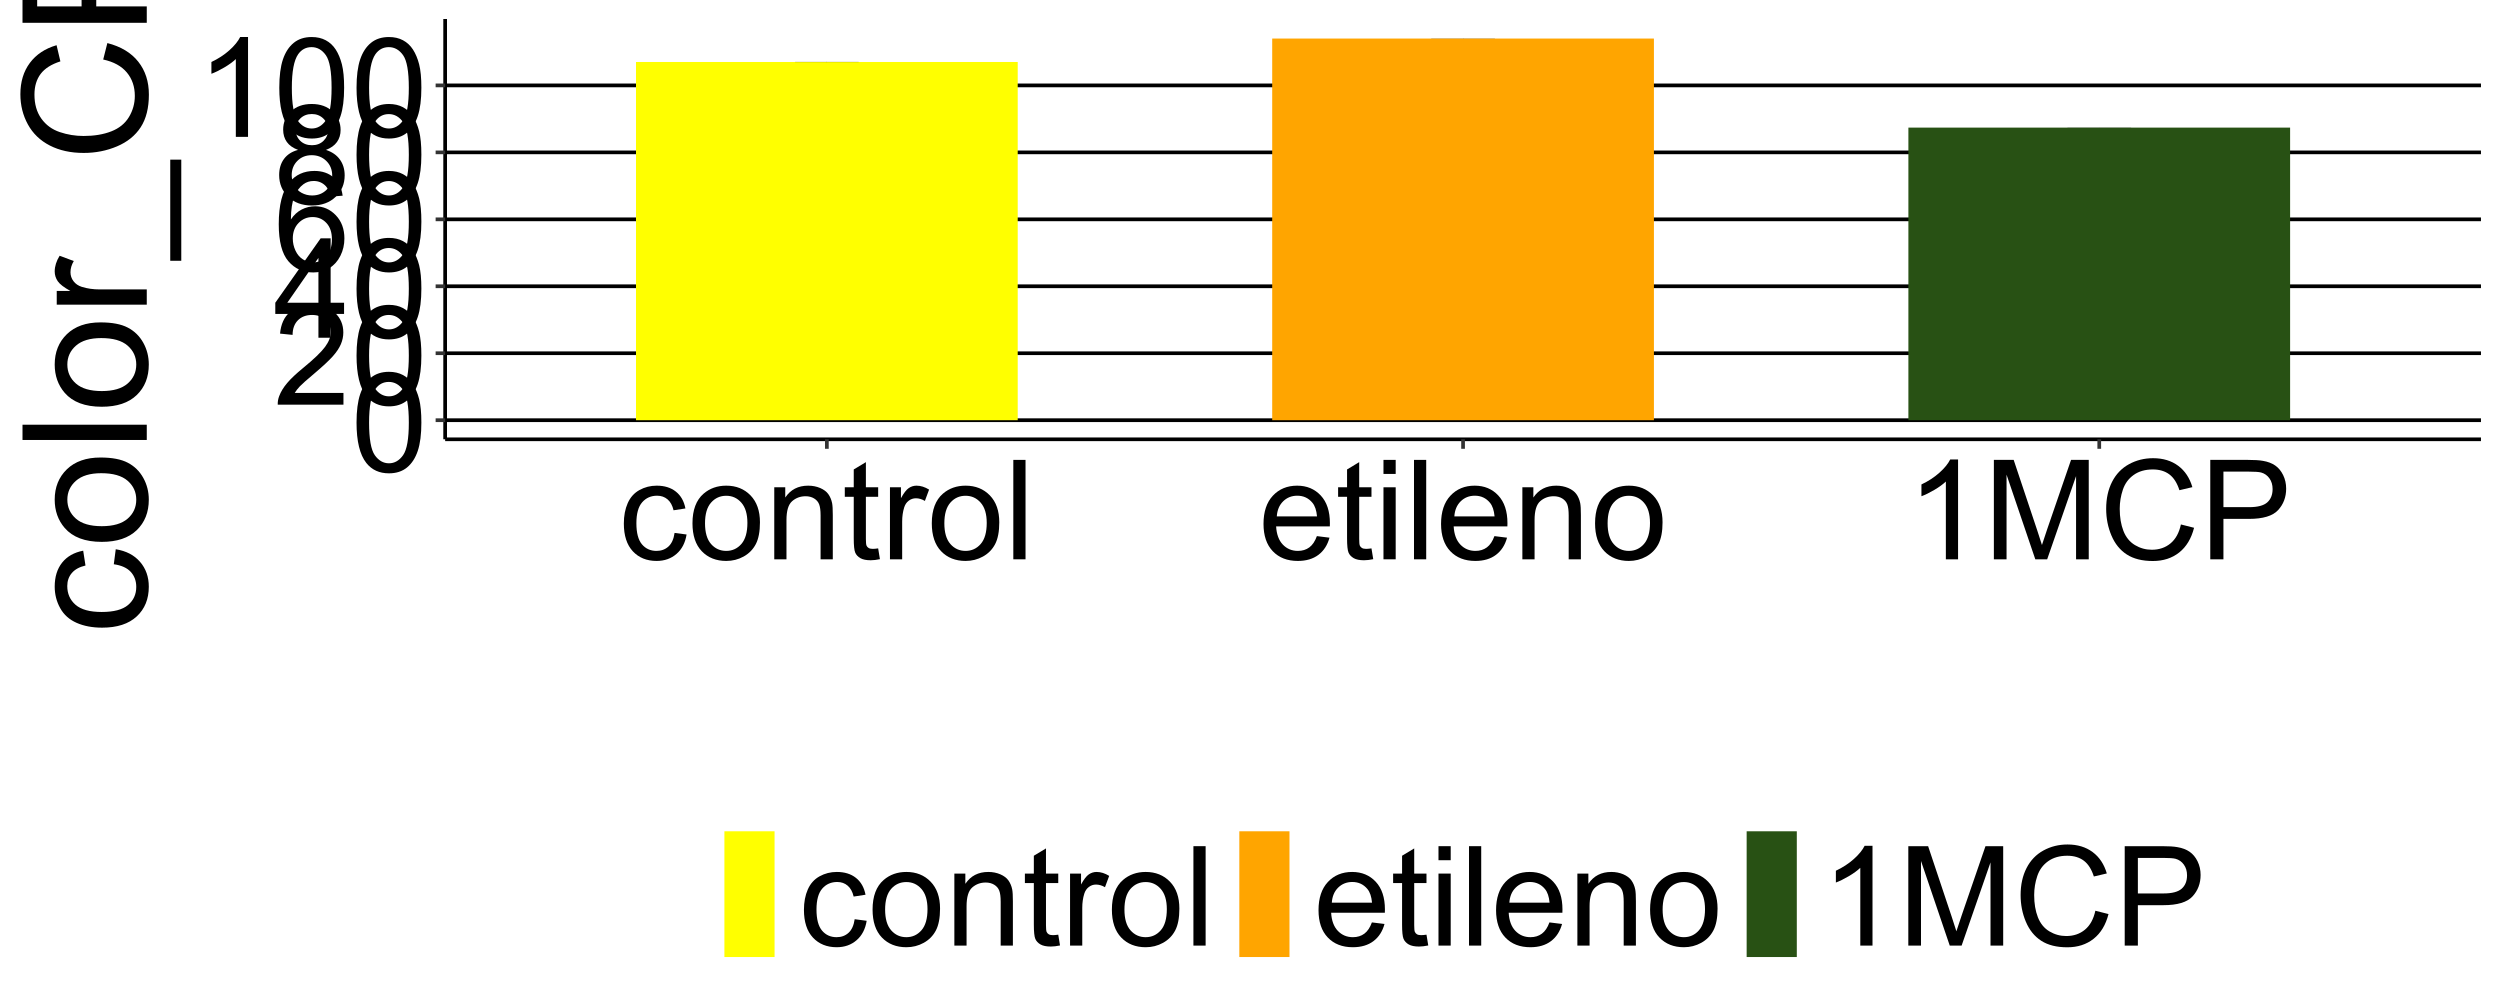 <?xml version="1.0" encoding="UTF-8"?>
<svg xmlns="http://www.w3.org/2000/svg" xmlns:xlink="http://www.w3.org/1999/xlink" width="720" height="288" viewBox="0 0 720 288">
<defs>
<g>
<g id="glyph-0-0">
<path d="M 1.66 -14.121 C 1.66 -17.508 2.008 -20.23 2.703 -22.297 C 3.402 -24.359 4.438 -25.949 5.812 -27.07 C 7.184 -28.191 8.914 -28.75 10.996 -28.75 C 12.531 -28.75 13.879 -28.441 15.039 -27.82 C 16.199 -27.203 17.156 -26.312 17.91 -25.148 C 18.664 -23.98 19.258 -22.562 19.688 -20.891 C 20.117 -19.215 20.332 -16.961 20.332 -14.121 C 20.332 -10.762 19.988 -8.051 19.297 -5.984 C 18.605 -3.922 17.574 -2.328 16.203 -1.203 C 14.828 -0.074 13.094 0.488 10.996 0.488 C 8.234 0.488 6.066 -0.5 4.492 -2.48 C 2.605 -4.863 1.66 -8.742 1.66 -14.121 M 5.273 -14.121 C 5.273 -9.422 5.824 -6.293 6.922 -4.734 C 8.023 -3.18 9.383 -2.402 10.996 -2.402 C 12.609 -2.402 13.969 -3.184 15.07 -4.746 C 16.168 -6.309 16.719 -9.434 16.719 -14.121 C 16.719 -18.836 16.168 -21.965 15.07 -23.516 C 13.969 -25.066 12.598 -25.84 10.957 -25.84 C 9.344 -25.84 8.055 -25.156 7.09 -23.789 C 5.879 -22.043 5.273 -18.82 5.273 -14.121 Z M 5.273 -14.121 "/>
</g>
<g id="glyph-0-1">
<path d="M 20.137 -3.379 L 20.137 0 L 1.211 0 C 1.184 -0.848 1.32 -1.66 1.621 -2.441 C 2.102 -3.73 2.875 -5 3.938 -6.25 C 4.996 -7.5 6.531 -8.945 8.535 -10.586 C 11.648 -13.137 13.75 -15.16 14.844 -16.648 C 15.938 -18.141 16.484 -19.551 16.484 -20.879 C 16.484 -22.273 15.984 -23.445 14.992 -24.406 C 13.992 -25.359 12.695 -25.84 11.094 -25.84 C 9.402 -25.84 8.047 -25.332 7.031 -24.316 C 6.016 -23.301 5.5 -21.895 5.488 -20.098 L 1.875 -20.469 C 2.121 -23.164 3.055 -25.219 4.668 -26.633 C 6.281 -28.043 8.449 -28.75 11.172 -28.75 C 13.918 -28.75 16.094 -27.988 17.695 -26.465 C 19.297 -24.941 20.098 -23.055 20.098 -20.801 C 20.098 -19.656 19.863 -18.527 19.395 -17.422 C 18.926 -16.316 18.148 -15.148 17.062 -13.926 C 15.973 -12.703 14.168 -11.023 11.641 -8.887 C 9.531 -7.117 8.176 -5.914 7.578 -5.281 C 6.98 -4.652 6.484 -4.016 6.094 -3.379 Z M 20.137 -3.379 "/>
</g>
<g id="glyph-0-2">
<path d="M 12.93 0 L 12.93 -6.855 L 0.508 -6.855 L 0.508 -10.078 L 13.574 -28.633 L 16.445 -28.633 L 16.445 -10.078 L 20.312 -10.078 L 20.312 -6.855 L 16.445 -6.855 L 16.445 0 L 12.93 0 M 12.93 -10.078 L 12.93 -22.988 L 3.965 -10.078 Z M 12.93 -10.078 "/>
</g>
<g id="glyph-0-3">
<path d="M 19.902 -21.621 L 16.406 -21.348 C 16.094 -22.727 15.652 -23.73 15.078 -24.355 C 14.129 -25.359 12.957 -25.859 11.562 -25.859 C 10.441 -25.859 9.461 -25.547 8.613 -24.922 C 7.508 -24.113 6.633 -22.938 5.996 -21.387 C 5.359 -19.836 5.027 -17.629 5 -14.766 C 5.848 -16.055 6.883 -17.012 8.105 -17.637 C 9.328 -18.262 10.613 -18.574 11.953 -18.574 C 14.297 -18.574 16.293 -17.711 17.938 -15.984 C 19.586 -14.262 20.41 -12.031 20.41 -9.297 C 20.41 -7.5 20.023 -5.828 19.25 -4.289 C 18.473 -2.742 17.41 -1.562 16.055 -0.742 C 14.699 0.078 13.164 0.488 11.445 0.488 C 8.516 0.488 6.125 -0.59 4.277 -2.742 C 2.43 -4.898 1.504 -8.449 1.504 -13.398 C 1.504 -18.934 2.527 -22.957 4.57 -25.469 C 6.355 -27.656 8.758 -28.75 11.777 -28.75 C 14.031 -28.75 15.875 -28.117 17.312 -26.855 C 18.754 -25.594 19.617 -23.848 19.902 -21.621 M 5.547 -9.277 C 5.547 -8.066 5.805 -6.906 6.32 -5.801 C 6.832 -4.695 7.551 -3.852 8.477 -3.273 C 9.402 -2.691 10.371 -2.402 11.387 -2.402 C 12.871 -2.402 14.148 -3 15.215 -4.199 C 16.281 -5.398 16.816 -7.023 16.816 -9.082 C 16.816 -11.062 16.289 -12.621 15.234 -13.758 C 14.18 -14.898 12.852 -15.469 11.25 -15.469 C 9.66 -15.469 8.312 -14.898 7.207 -13.758 C 6.102 -12.621 5.547 -11.125 5.547 -9.277 Z M 5.547 -9.277 "/>
</g>
<g id="glyph-0-4">
<path d="M 7.07 -15.527 C 5.613 -16.062 4.531 -16.824 3.828 -17.812 C 3.125 -18.801 2.773 -19.988 2.773 -21.367 C 2.773 -23.449 3.523 -25.203 5.02 -26.621 C 6.516 -28.039 8.508 -28.75 10.996 -28.75 C 13.496 -28.75 15.508 -28.023 17.031 -26.57 C 18.555 -25.121 19.316 -23.352 19.316 -21.27 C 19.316 -19.941 18.969 -18.785 18.273 -17.805 C 17.574 -16.82 16.516 -16.062 15.098 -15.527 C 16.855 -14.953 18.195 -14.031 19.109 -12.754 C 20.031 -11.477 20.488 -9.953 20.488 -8.184 C 20.488 -5.734 19.621 -3.68 17.891 -2.012 C 16.16 -0.344 13.879 0.488 11.055 0.488 C 8.23 0.488 5.949 -0.348 4.219 -2.023 C 2.488 -3.695 1.621 -5.781 1.621 -8.281 C 1.621 -10.145 2.094 -11.703 3.039 -12.961 C 3.98 -14.215 5.324 -15.07 7.07 -15.527 M 6.367 -21.484 C 6.367 -20.129 6.805 -19.023 7.676 -18.164 C 8.547 -17.305 9.68 -16.875 11.074 -16.875 C 12.43 -16.875 13.539 -17.301 14.406 -18.156 C 15.27 -19.008 15.703 -20.051 15.703 -21.289 C 15.703 -22.578 15.258 -23.664 14.367 -24.539 C 13.473 -25.422 12.363 -25.859 11.035 -25.859 C 9.695 -25.859 8.582 -25.43 7.695 -24.57 C 6.809 -23.711 6.367 -22.684 6.367 -21.484 M 5.234 -8.262 C 5.234 -7.258 5.473 -6.289 5.945 -5.352 C 6.422 -4.414 7.129 -3.688 8.066 -3.172 C 9.004 -2.66 10.012 -2.402 11.094 -2.402 C 12.773 -2.402 14.16 -2.941 15.254 -4.023 C 16.348 -5.105 16.895 -6.477 16.895 -8.145 C 16.895 -9.836 16.332 -11.238 15.203 -12.344 C 14.078 -13.449 12.668 -14.004 10.977 -14.004 C 9.324 -14.004 7.953 -13.457 6.867 -12.363 C 5.777 -11.27 5.234 -9.902 5.234 -8.262 Z M 5.234 -8.262 "/>
</g>
<g id="glyph-0-5">
<path d="M 14.902 0 L 11.387 0 L 11.387 -22.402 C 10.539 -21.594 9.43 -20.789 8.055 -19.98 C 6.684 -19.172 5.449 -18.566 4.355 -18.164 L 4.355 -21.562 C 6.32 -22.488 8.039 -23.605 9.512 -24.922 C 10.984 -26.238 12.023 -27.512 12.637 -28.75 L 14.902 -28.75 Z M 14.902 0 "/>
</g>
<g id="glyph-0-6">
<path d="M 16.172 -7.598 L 19.629 -7.148 C 19.25 -4.766 18.285 -2.898 16.727 -1.555 C 15.172 -0.207 13.262 0.469 10.996 0.469 C 8.156 0.469 5.875 -0.461 4.148 -2.312 C 2.426 -4.168 1.562 -6.828 1.562 -10.293 C 1.562 -12.531 1.934 -14.492 2.676 -16.172 C 3.418 -17.852 4.547 -19.109 6.062 -19.953 C 7.582 -20.789 9.23 -21.211 11.016 -21.211 C 13.27 -21.211 15.109 -20.641 16.543 -19.5 C 17.977 -18.363 18.895 -16.746 19.297 -14.648 L 15.879 -14.121 C 15.555 -15.516 14.977 -16.562 14.148 -17.266 C 13.324 -17.969 12.324 -18.32 11.152 -18.32 C 9.383 -18.32 7.941 -17.688 6.836 -16.414 C 5.73 -15.148 5.176 -13.137 5.176 -10.391 C 5.176 -7.605 5.711 -5.578 6.777 -4.316 C 7.844 -3.055 9.238 -2.422 10.957 -2.422 C 12.336 -2.422 13.488 -2.844 14.414 -3.691 C 15.34 -4.539 15.926 -5.84 16.172 -7.598 Z M 16.172 -7.598 "/>
</g>
<g id="glyph-0-7">
<path d="M 1.328 -10.371 C 1.328 -14.211 2.395 -17.059 4.531 -18.906 C 6.316 -20.441 8.488 -21.211 11.055 -21.211 C 13.906 -21.211 16.238 -20.277 18.047 -18.406 C 19.855 -16.539 20.762 -13.957 20.762 -10.664 C 20.762 -7.996 20.359 -5.895 19.562 -4.367 C 18.758 -2.836 17.594 -1.648 16.062 -0.801 C 14.535 0.047 12.863 0.469 11.055 0.469 C 8.152 0.469 5.805 -0.461 4.016 -2.324 C 2.223 -4.188 1.328 -6.867 1.328 -10.371 M 4.941 -10.371 C 4.941 -7.715 5.52 -5.727 6.68 -4.406 C 7.84 -3.082 9.297 -2.422 11.055 -2.422 C 12.801 -2.422 14.25 -3.086 15.41 -4.414 C 16.57 -5.742 17.148 -7.766 17.148 -10.488 C 17.148 -13.055 16.566 -14.996 15.398 -16.32 C 14.234 -17.641 12.785 -18.301 11.055 -18.301 C 9.297 -18.301 7.84 -17.645 6.68 -16.328 C 5.52 -15.012 4.941 -13.027 4.941 -10.371 Z M 4.941 -10.371 "/>
</g>
<g id="glyph-0-8">
<path d="M 2.637 0 L 2.637 -20.742 L 5.801 -20.742 L 5.801 -17.793 C 7.324 -20.07 9.523 -21.211 12.402 -21.211 C 13.652 -21.211 14.801 -20.984 15.852 -20.539 C 16.898 -20.086 17.684 -19.5 18.203 -18.77 C 18.723 -18.039 19.09 -17.176 19.297 -16.172 C 19.426 -15.52 19.492 -14.383 19.492 -12.754 L 19.492 0 L 15.977 0 L 15.977 -12.617 C 15.977 -14.051 15.84 -15.121 15.566 -15.828 C 15.293 -16.539 14.809 -17.105 14.109 -17.531 C 13.414 -17.953 12.598 -18.164 11.66 -18.164 C 10.164 -18.164 8.871 -17.688 7.781 -16.738 C 6.695 -15.789 6.152 -13.984 6.152 -11.328 L 6.152 0 Z M 2.637 0 "/>
</g>
<g id="glyph-0-9">
<path d="M 10.312 -3.145 L 10.82 -0.039 C 9.832 0.168 8.945 0.273 8.164 0.273 C 6.887 0.273 5.898 0.07 5.195 -0.332 C 4.492 -0.734 3.996 -1.266 3.711 -1.922 C 3.426 -2.582 3.281 -3.965 3.281 -6.074 L 3.281 -18.008 L 0.703 -18.008 L 0.703 -20.742 L 3.281 -20.742 L 3.281 -25.879 L 6.777 -27.988 L 6.777 -20.742 L 10.312 -20.742 L 10.312 -18.008 L 6.777 -18.008 L 6.777 -5.879 C 6.777 -4.875 6.84 -4.23 6.961 -3.945 C 7.086 -3.66 7.289 -3.43 7.57 -3.262 C 7.848 -3.094 8.25 -3.008 8.77 -3.008 C 9.16 -3.008 9.676 -3.055 10.312 -3.145 Z M 10.312 -3.145 "/>
</g>
<g id="glyph-0-10">
<path d="M 2.598 0 L 2.598 -20.742 L 5.762 -20.742 L 5.762 -17.598 C 6.57 -19.07 7.312 -20.039 8 -20.508 C 8.68 -20.977 9.434 -21.211 10.254 -21.211 C 11.438 -21.211 12.645 -20.832 13.867 -20.078 L 12.656 -16.816 C 11.797 -17.324 10.938 -17.578 10.078 -17.578 C 9.309 -17.578 8.621 -17.348 8.008 -16.883 C 7.395 -16.422 6.961 -15.781 6.699 -14.961 C 6.309 -13.711 6.113 -12.344 6.113 -10.859 L 6.113 0 Z M 2.598 0 "/>
</g>
<g id="glyph-0-11">
<path d="M 2.559 0 L 2.559 -28.633 L 6.074 -28.633 L 6.074 0 Z M 2.559 0 "/>
</g>
<g id="glyph-0-12">
<path d="M 16.836 -6.68 L 20.469 -6.23 C 19.895 -4.109 18.836 -2.461 17.285 -1.289 C 15.734 -0.117 13.758 0.469 11.348 0.469 C 8.312 0.469 5.906 -0.465 4.133 -2.336 C 2.352 -4.203 1.465 -6.824 1.465 -10.195 C 1.465 -13.684 2.363 -16.395 4.16 -18.32 C 5.957 -20.246 8.289 -21.211 11.152 -21.211 C 13.926 -21.211 16.191 -20.266 17.949 -18.379 C 19.707 -16.492 20.586 -13.836 20.586 -10.41 C 20.586 -10.203 20.578 -9.891 20.566 -9.473 L 5.098 -9.473 C 5.227 -7.195 5.871 -5.449 7.031 -4.238 C 8.191 -3.027 9.637 -2.422 11.367 -2.422 C 12.656 -2.422 13.758 -2.762 14.668 -3.438 C 15.578 -4.113 16.301 -5.195 16.836 -6.68 M 5.293 -12.363 L 16.875 -12.363 C 16.719 -14.109 16.277 -15.418 15.547 -16.289 C 14.426 -17.645 12.977 -18.32 11.191 -18.32 C 9.578 -18.32 8.219 -17.781 7.117 -16.699 C 6.02 -15.617 5.41 -14.172 5.293 -12.363 Z M 5.293 -12.363 "/>
</g>
<g id="glyph-0-13">
<path d="M 2.656 -24.59 L 2.656 -28.633 L 6.172 -28.633 L 6.172 -24.59 L 2.656 -24.59 M 2.656 0 L 2.656 -20.742 L 6.172 -20.742 L 6.172 0 Z M 2.656 0 "/>
</g>
<g id="glyph-0-14">
<path d="M 2.969 0 L 2.969 -28.633 L 8.672 -28.633 L 15.449 -8.359 C 16.074 -6.473 16.531 -5.059 16.816 -4.121 C 17.141 -5.164 17.648 -6.691 18.34 -8.711 L 25.195 -28.633 L 30.293 -28.633 L 30.293 0 L 26.641 0 L 26.641 -23.965 L 18.32 0 L 14.902 0 L 6.621 -24.375 L 6.621 0 Z M 2.969 0 "/>
</g>
<g id="glyph-0-15">
<path d="M 23.516 -10.039 L 27.305 -9.082 C 26.512 -5.969 25.082 -3.598 23.016 -1.961 C 20.953 -0.328 18.43 0.488 15.449 0.488 C 12.363 0.488 9.852 -0.141 7.922 -1.398 C 5.984 -2.652 4.516 -4.473 3.508 -6.855 C 2.496 -9.238 1.992 -11.797 1.992 -14.531 C 1.992 -17.512 2.562 -20.113 3.703 -22.336 C 4.84 -24.555 6.461 -26.242 8.562 -27.391 C 10.668 -28.547 12.98 -29.121 15.508 -29.121 C 18.371 -29.121 20.781 -28.391 22.734 -26.934 C 24.688 -25.477 26.047 -23.426 26.816 -20.781 L 23.086 -19.902 C 22.422 -21.984 21.457 -23.504 20.195 -24.453 C 18.934 -25.402 17.344 -25.879 15.43 -25.879 C 13.23 -25.879 11.391 -25.352 9.914 -24.297 C 8.434 -23.242 7.395 -21.828 6.797 -20.047 C 6.199 -18.273 5.898 -16.438 5.898 -14.551 C 5.898 -12.117 6.254 -9.988 6.961 -8.172 C 7.672 -6.359 8.777 -5 10.273 -4.102 C 11.77 -3.203 13.391 -2.754 15.137 -2.754 C 17.258 -2.754 19.055 -3.367 20.527 -4.59 C 22 -5.812 22.996 -7.629 23.516 -10.039 Z M 23.516 -10.039 "/>
</g>
<g id="glyph-0-16">
<path d="M 3.086 0 L 3.086 -28.633 L 13.887 -28.633 C 15.789 -28.633 17.238 -28.543 18.242 -28.359 C 19.648 -28.125 20.828 -27.68 21.777 -27.023 C 22.727 -26.363 23.492 -25.441 24.07 -24.258 C 24.652 -23.074 24.941 -21.77 24.941 -20.352 C 24.941 -17.918 24.168 -15.855 22.617 -14.172 C 21.066 -12.484 18.27 -11.641 14.219 -11.641 L 6.875 -11.641 L 6.875 0 L 3.086 0 M 6.875 -15.02 L 14.277 -15.02 C 16.727 -15.02 18.465 -15.477 19.492 -16.387 C 20.52 -17.297 21.035 -18.582 21.035 -20.234 C 21.035 -21.434 20.734 -22.457 20.125 -23.312 C 19.52 -24.164 18.723 -24.727 17.734 -25 C 17.098 -25.168 15.918 -25.254 14.199 -25.254 L 6.875 -25.254 Z M 6.875 -15.02 "/>
</g>
<g id="glyph-1-0">
<path d="M -9.496 -20.215 L -8.934 -24.535 C -5.957 -24.062 -3.625 -22.855 -1.941 -20.91 C -0.258 -18.965 0.586 -16.578 0.586 -13.746 C 0.586 -10.195 -0.574 -7.344 -2.895 -5.188 C -5.211 -3.031 -8.535 -1.953 -12.867 -1.953 C -15.664 -1.953 -18.117 -2.418 -20.215 -3.344 C -22.312 -4.273 -23.891 -5.684 -24.938 -7.582 C -25.988 -9.477 -26.516 -11.539 -26.516 -13.77 C -26.516 -16.586 -25.801 -18.887 -24.379 -20.68 C -22.953 -22.469 -20.93 -23.617 -18.312 -24.121 L -17.652 -19.848 C -19.395 -19.441 -20.703 -18.723 -21.582 -17.688 C -22.461 -16.656 -22.898 -15.406 -22.898 -13.941 C -22.898 -11.727 -22.105 -9.93 -20.52 -8.547 C -18.934 -7.16 -16.422 -6.469 -12.988 -6.469 C -9.504 -6.469 -6.973 -7.137 -5.395 -8.473 C -3.816 -9.805 -3.027 -11.547 -3.027 -13.695 C -3.027 -15.422 -3.555 -16.863 -4.613 -18.016 C -5.672 -19.172 -7.301 -19.906 -9.496 -20.215 Z M -9.496 -20.215 "/>
</g>
<g id="glyph-1-1">
<path d="M -12.965 -1.66 C -17.766 -1.66 -21.32 -2.996 -23.633 -5.664 C -25.555 -7.895 -26.516 -10.613 -26.516 -13.82 C -26.516 -17.383 -25.348 -20.297 -23.012 -22.559 C -20.676 -24.82 -17.449 -25.953 -13.328 -25.953 C -9.992 -25.953 -7.367 -25.453 -5.457 -24.449 C -3.543 -23.449 -2.059 -21.992 -1 -20.082 C 0.059 -18.168 0.586 -16.082 0.586 -13.82 C 0.586 -10.188 -0.578 -7.254 -2.906 -5.016 C -5.234 -2.777 -8.586 -1.66 -12.965 -1.66 M -12.965 -6.176 C -9.645 -6.176 -7.156 -6.902 -5.504 -8.352 C -3.852 -9.797 -3.027 -11.621 -3.027 -13.82 C -3.027 -16 -3.855 -17.812 -5.516 -19.262 C -7.176 -20.711 -9.707 -21.438 -13.109 -21.438 C -16.316 -21.438 -18.746 -20.707 -20.398 -19.25 C -22.051 -17.793 -22.875 -15.984 -22.875 -13.82 C -22.875 -11.621 -22.055 -9.797 -20.41 -8.352 C -18.766 -6.902 -16.285 -6.176 -12.965 -6.176 Z M -12.965 -6.176 "/>
</g>
<g id="glyph-1-2">
<path d="M 0 -3.199 L -35.789 -3.199 L -35.789 -7.594 L 0 -7.594 Z M 0 -3.199 "/>
</g>
<g id="glyph-1-3">
<path d="M 0 -3.246 L -25.93 -3.246 L -25.93 -7.203 L -21.996 -7.203 C -23.836 -8.211 -25.047 -9.145 -25.633 -9.996 C -26.219 -10.852 -26.516 -11.793 -26.516 -12.816 C -26.516 -14.297 -26.043 -15.805 -25.098 -17.336 L -21.02 -15.82 C -21.656 -14.746 -21.973 -13.672 -21.973 -12.598 C -21.973 -11.637 -21.684 -10.773 -21.105 -10.012 C -20.527 -9.246 -19.727 -8.699 -18.703 -8.375 C -17.141 -7.887 -15.43 -7.641 -13.574 -7.641 L 0 -7.641 Z M 0 -3.246 "/>
</g>
<g id="glyph-1-4">
<path d="M 9.938 0.758 L 6.762 0.758 L 6.762 -28.367 L 9.938 -28.367 Z M 9.938 0.758 "/>
</g>
<g id="glyph-1-5">
<path d="M -12.547 -29.395 L -11.352 -34.133 C -7.461 -33.137 -4.496 -31.352 -2.453 -28.773 C -0.41 -26.191 0.609 -23.039 0.609 -19.312 C 0.609 -15.453 -0.176 -12.316 -1.746 -9.898 C -3.316 -7.484 -5.59 -5.645 -8.57 -4.383 C -11.547 -3.121 -14.746 -2.488 -18.164 -2.492 C -21.891 -2.488 -25.141 -3.203 -27.918 -4.625 C -30.691 -6.051 -32.801 -8.078 -34.242 -10.707 C -35.68 -13.336 -36.402 -16.227 -36.402 -19.387 C -36.402 -22.965 -35.488 -25.977 -33.668 -28.418 C -31.844 -30.859 -29.281 -32.559 -25.977 -33.52 L -24.879 -28.859 C -27.48 -28.027 -29.379 -26.824 -30.566 -25.246 C -31.754 -23.664 -32.348 -21.68 -32.348 -19.289 C -32.348 -16.535 -31.688 -14.238 -30.371 -12.391 C -29.055 -10.543 -27.281 -9.246 -25.062 -8.496 C -22.84 -7.746 -20.547 -7.375 -18.188 -7.375 C -15.145 -7.375 -12.488 -7.816 -10.219 -8.703 C -7.945 -9.59 -6.25 -10.969 -5.125 -12.844 C -4.004 -14.715 -3.441 -16.738 -3.441 -18.922 C -3.441 -21.574 -4.207 -23.82 -5.738 -25.66 C -7.266 -27.5 -9.539 -28.742 -12.547 -29.395 Z M -12.547 -29.395 "/>
</g>
<g id="glyph-1-6">
<path d="M 0 -3.859 L -35.789 -3.859 L -35.789 -17.359 C -35.789 -19.734 -35.676 -21.551 -35.449 -22.805 C -35.156 -24.562 -34.598 -26.035 -33.777 -27.223 C -32.953 -28.41 -31.805 -29.367 -30.32 -30.09 C -28.84 -30.816 -27.215 -31.176 -25.438 -31.176 C -22.395 -31.176 -19.82 -30.207 -17.711 -28.273 C -15.605 -26.336 -14.551 -22.836 -14.551 -17.773 L -14.551 -8.594 L 0 -8.594 L 0 -3.859 M -18.773 -8.594 L -18.773 -17.848 C -18.773 -20.906 -19.344 -23.078 -20.484 -24.367 C -21.621 -25.652 -23.227 -26.293 -25.293 -26.293 C -26.789 -26.293 -28.07 -25.914 -29.137 -25.16 C -30.203 -24.402 -30.906 -23.406 -31.25 -22.168 C -31.461 -21.371 -31.566 -19.898 -31.566 -17.75 L -31.566 -8.594 Z M -18.773 -8.594 "/>
</g>
<g id="glyph-1-7">
<path d="M 0 -18.629 L 0 -14.234 L -28.004 -14.234 C -26.992 -13.176 -25.984 -11.789 -24.977 -10.07 C -23.965 -8.355 -23.211 -6.812 -22.703 -5.445 L -26.953 -5.445 C -28.109 -7.902 -29.508 -10.051 -31.152 -11.891 C -32.797 -13.73 -34.391 -15.031 -35.938 -15.797 L -35.938 -18.629 Z M 0 -18.629 "/>
</g>
</g>
<clipPath id="clip-0">
<path clip-rule="nonzero" d="M 128.203 5.48 L 714.52 5.48 L 714.52 126.516 L 128.203 126.516 Z M 128.203 5.48 "/>
</clipPath>
<clipPath id="clip-1">
<path clip-rule="nonzero" d="M 128.203 120 L 714.52 120 L 714.52 122 L 128.203 122 Z M 128.203 120 "/>
</clipPath>
<clipPath id="clip-2">
<path clip-rule="nonzero" d="M 128.203 101 L 714.52 101 L 714.52 103 L 128.203 103 Z M 128.203 101 "/>
</clipPath>
<clipPath id="clip-3">
<path clip-rule="nonzero" d="M 128.203 81 L 714.52 81 L 714.52 83 L 128.203 83 Z M 128.203 81 "/>
</clipPath>
<clipPath id="clip-4">
<path clip-rule="nonzero" d="M 128.203 62 L 714.52 62 L 714.52 64 L 128.203 64 Z M 128.203 62 "/>
</clipPath>
<clipPath id="clip-5">
<path clip-rule="nonzero" d="M 128.203 43 L 714.52 43 L 714.52 45 L 128.203 45 Z M 128.203 43 "/>
</clipPath>
<clipPath id="clip-6">
<path clip-rule="nonzero" d="M 128.203 24 L 714.52 24 L 714.52 26 L 128.203 26 Z M 128.203 24 "/>
</clipPath>
</defs>
<rect x="-72" y="-28.8" width="864" height="345.6" fill="rgb(100%, 100%, 100%)" fill-opacity="1"/>
<rect x="-72" y="-28.8" width="864" height="345.6" fill="rgb(100%, 100%, 100%)" fill-opacity="1"/>
<path fill="none" stroke-width="1.067" stroke-linecap="round" stroke-linejoin="round" stroke="rgb(100%, 100%, 100%)" stroke-opacity="1" stroke-miterlimit="10" d="M 0 288 L 720 288 L 720 0 L 0 0 Z M 0 288 "/>
<g clip-path="url(#clip-0)">
<path fill-rule="nonzero" fill="rgb(100%, 100%, 100%)" fill-opacity="1" d="M 128.203 126.516 L 714.52 126.516 L 714.52 5.48 L 128.203 5.48 Z M 128.203 126.516 "/>
</g>
<g clip-path="url(#clip-1)">
<path fill="none" stroke-width="1.067" stroke-linecap="butt" stroke-linejoin="round" stroke="rgb(0%, 0%, 0%)" stroke-opacity="1" stroke-miterlimit="10" d="M 128.203 121.016 L 714.52 121.016 "/>
</g>
<g clip-path="url(#clip-2)">
<path fill="none" stroke-width="1.067" stroke-linecap="butt" stroke-linejoin="round" stroke="rgb(0%, 0%, 0%)" stroke-opacity="1" stroke-miterlimit="10" d="M 128.203 101.73 L 714.52 101.73 "/>
</g>
<g clip-path="url(#clip-3)">
<path fill="none" stroke-width="1.067" stroke-linecap="butt" stroke-linejoin="round" stroke="rgb(0%, 0%, 0%)" stroke-opacity="1" stroke-miterlimit="10" d="M 128.203 82.449 L 714.52 82.449 "/>
</g>
<g clip-path="url(#clip-4)">
<path fill="none" stroke-width="1.067" stroke-linecap="butt" stroke-linejoin="round" stroke="rgb(0%, 0%, 0%)" stroke-opacity="1" stroke-miterlimit="10" d="M 128.203 63.164 L 714.52 63.164 "/>
</g>
<g clip-path="url(#clip-5)">
<path fill="none" stroke-width="1.067" stroke-linecap="butt" stroke-linejoin="round" stroke="rgb(0%, 0%, 0%)" stroke-opacity="1" stroke-miterlimit="10" d="M 128.203 43.883 L 714.52 43.883 "/>
</g>
<g clip-path="url(#clip-6)">
<path fill="none" stroke-width="1.067" stroke-linecap="butt" stroke-linejoin="round" stroke="rgb(0%, 0%, 0%)" stroke-opacity="1" stroke-miterlimit="10" d="M 128.203 24.598 L 714.52 24.598 "/>
</g>
<path fill-rule="nonzero" fill="rgb(100%, 100%, 0%)" fill-opacity="1" d="M 183.168 121.016 L 293.102 121.016 L 293.102 17.852 L 183.168 17.852 Z M 183.168 121.016 "/>
<path fill-rule="nonzero" fill="rgb(100%, 64.706%, 0%)" fill-opacity="1" d="M 366.395 121.016 L 476.328 121.016 L 476.328 11.102 L 366.395 11.102 Z M 366.395 121.016 "/>
<path fill-rule="nonzero" fill="rgb(15.686%, 31.765%, 7.843%)" fill-opacity="1" d="M 549.617 121.016 L 659.551 121.016 L 659.551 36.75 L 549.617 36.75 Z M 549.617 121.016 "/>
<path fill="none" stroke-width="0.021" stroke-linecap="butt" stroke-linejoin="round" stroke="rgb(0%, 0%, 0%)" stroke-opacity="1" stroke-miterlimit="10" d="M 228.977 17.711 L 247.297 17.711 "/>
<path fill="none" stroke-width="0.021" stroke-linecap="butt" stroke-linejoin="round" stroke="rgb(0%, 0%, 0%)" stroke-opacity="1" stroke-miterlimit="10" d="M 238.137 17.711 L 238.137 17.988 "/>
<path fill="none" stroke-width="0.021" stroke-linecap="butt" stroke-linejoin="round" stroke="rgb(0%, 0%, 0%)" stroke-opacity="1" stroke-miterlimit="10" d="M 228.977 17.988 L 247.297 17.988 "/>
<path fill="none" stroke-width="0.021" stroke-linecap="butt" stroke-linejoin="round" stroke="rgb(0%, 0%, 0%)" stroke-opacity="1" stroke-miterlimit="10" d="M 412.199 10.98 L 430.523 10.98 "/>
<path fill="none" stroke-width="0.021" stroke-linecap="butt" stroke-linejoin="round" stroke="rgb(0%, 0%, 0%)" stroke-opacity="1" stroke-miterlimit="10" d="M 421.363 10.98 L 421.363 11.223 "/>
<path fill="none" stroke-width="0.021" stroke-linecap="butt" stroke-linejoin="round" stroke="rgb(0%, 0%, 0%)" stroke-opacity="1" stroke-miterlimit="10" d="M 412.199 11.223 L 430.523 11.223 "/>
<path fill="none" stroke-width="0.021" stroke-linecap="butt" stroke-linejoin="round" stroke="rgb(0%, 0%, 0%)" stroke-opacity="1" stroke-miterlimit="10" d="M 595.426 36.684 L 613.746 36.684 "/>
<path fill="none" stroke-width="0.021" stroke-linecap="butt" stroke-linejoin="round" stroke="rgb(0%, 0%, 0%)" stroke-opacity="1" stroke-miterlimit="10" d="M 604.586 36.684 L 604.586 36.812 "/>
<path fill="none" stroke-width="0.021" stroke-linecap="butt" stroke-linejoin="round" stroke="rgb(0%, 0%, 0%)" stroke-opacity="1" stroke-miterlimit="10" d="M 595.426 36.812 L 613.746 36.812 "/>
<path fill="none" stroke-width="1.067" stroke-linecap="butt" stroke-linejoin="round" stroke="rgb(0%, 0%, 0%)" stroke-opacity="1" stroke-miterlimit="10" d="M 128.203 126.516 L 128.203 5.48 "/>
<g fill="rgb(0%, 0%, 0%)" fill-opacity="1">
<use xlink:href="#glyph-0-0" x="101.023" y="135.832"/>
</g>
<g fill="rgb(0%, 0%, 0%)" fill-opacity="1">
<use xlink:href="#glyph-0-1" x="78.777" y="116.547"/>
<use xlink:href="#glyph-0-0" x="101.023" y="116.547"/>
</g>
<g fill="rgb(0%, 0%, 0%)" fill-opacity="1">
<use xlink:href="#glyph-0-2" x="78.777" y="97.266"/>
<use xlink:href="#glyph-0-0" x="101.023" y="97.266"/>
</g>
<g fill="rgb(0%, 0%, 0%)" fill-opacity="1">
<use xlink:href="#glyph-0-3" x="78.777" y="77.98"/>
<use xlink:href="#glyph-0-0" x="101.023" y="77.98"/>
</g>
<g fill="rgb(0%, 0%, 0%)" fill-opacity="1">
<use xlink:href="#glyph-0-4" x="78.777" y="58.699"/>
<use xlink:href="#glyph-0-0" x="101.023" y="58.699"/>
</g>
<g fill="rgb(0%, 0%, 0%)" fill-opacity="1">
<use xlink:href="#glyph-0-5" x="56.531" y="39.414"/>
<use xlink:href="#glyph-0-0" x="78.777" y="39.414"/>
<use xlink:href="#glyph-0-0" x="101.023" y="39.414"/>
</g>
<path fill="none" stroke-width="1.067" stroke-linecap="butt" stroke-linejoin="round" stroke="rgb(20%, 20%, 20%)" stroke-opacity="1" stroke-miterlimit="10" d="M 125.461 121.016 L 128.203 121.016 "/>
<path fill="none" stroke-width="1.067" stroke-linecap="butt" stroke-linejoin="round" stroke="rgb(20%, 20%, 20%)" stroke-opacity="1" stroke-miterlimit="10" d="M 125.461 101.73 L 128.203 101.73 "/>
<path fill="none" stroke-width="1.067" stroke-linecap="butt" stroke-linejoin="round" stroke="rgb(20%, 20%, 20%)" stroke-opacity="1" stroke-miterlimit="10" d="M 125.461 82.449 L 128.203 82.449 "/>
<path fill="none" stroke-width="1.067" stroke-linecap="butt" stroke-linejoin="round" stroke="rgb(20%, 20%, 20%)" stroke-opacity="1" stroke-miterlimit="10" d="M 125.461 63.164 L 128.203 63.164 "/>
<path fill="none" stroke-width="1.067" stroke-linecap="butt" stroke-linejoin="round" stroke="rgb(20%, 20%, 20%)" stroke-opacity="1" stroke-miterlimit="10" d="M 125.461 43.883 L 128.203 43.883 "/>
<path fill="none" stroke-width="1.067" stroke-linecap="butt" stroke-linejoin="round" stroke="rgb(20%, 20%, 20%)" stroke-opacity="1" stroke-miterlimit="10" d="M 125.461 24.598 L 128.203 24.598 "/>
<path fill="none" stroke-width="1.067" stroke-linecap="butt" stroke-linejoin="round" stroke="rgb(0%, 0%, 0%)" stroke-opacity="1" stroke-miterlimit="10" d="M 128.203 126.516 L 714.52 126.516 "/>
<path fill="none" stroke-width="1.067" stroke-linecap="butt" stroke-linejoin="round" stroke="rgb(20%, 20%, 20%)" stroke-opacity="1" stroke-miterlimit="10" d="M 238.137 129.258 L 238.137 126.516 "/>
<path fill="none" stroke-width="1.067" stroke-linecap="butt" stroke-linejoin="round" stroke="rgb(20%, 20%, 20%)" stroke-opacity="1" stroke-miterlimit="10" d="M 421.363 129.258 L 421.363 126.516 "/>
<path fill="none" stroke-width="1.067" stroke-linecap="butt" stroke-linejoin="round" stroke="rgb(20%, 20%, 20%)" stroke-opacity="1" stroke-miterlimit="10" d="M 604.586 129.258 L 604.586 126.516 "/>
<g fill="rgb(0%, 0%, 0%)" fill-opacity="1">
<use xlink:href="#glyph-0-6" x="178.105" y="161.082"/>
<use xlink:href="#glyph-0-7" x="198.105" y="161.082"/>
<use xlink:href="#glyph-0-8" x="220.352" y="161.082"/>
<use xlink:href="#glyph-0-9" x="242.598" y="161.082"/>
<use xlink:href="#glyph-0-10" x="253.711" y="161.082"/>
<use xlink:href="#glyph-0-7" x="267.031" y="161.082"/>
<use xlink:href="#glyph-0-11" x="289.277" y="161.082"/>
</g>
<g fill="rgb(0%, 0%, 0%)" fill-opacity="1">
<use xlink:href="#glyph-0-12" x="362.426" y="161.082"/>
<use xlink:href="#glyph-0-9" x="384.672" y="161.082"/>
<use xlink:href="#glyph-0-13" x="395.785" y="161.082"/>
<use xlink:href="#glyph-0-11" x="404.672" y="161.082"/>
<use xlink:href="#glyph-0-12" x="413.559" y="161.082"/>
<use xlink:href="#glyph-0-8" x="435.805" y="161.082"/>
<use xlink:href="#glyph-0-7" x="458.051" y="161.082"/>
</g>
<g fill="rgb(0%, 0%, 0%)" fill-opacity="1">
<use xlink:href="#glyph-0-5" x="549.02" y="161.082"/>
<use xlink:href="#glyph-0-14" x="571.266" y="161.082"/>
<use xlink:href="#glyph-0-15" x="604.586" y="161.082"/>
<use xlink:href="#glyph-0-16" x="633.473" y="161.082"/>
</g>
<g fill="rgb(0%, 0%, 0%)" fill-opacity="1">
<use xlink:href="#glyph-1-0" x="42.27" y="182.719"/>
<use xlink:href="#glyph-1-1" x="42.27" y="157.719"/>
<use xlink:href="#glyph-1-2" x="42.27" y="129.911"/>
<use xlink:href="#glyph-1-1" x="42.27" y="118.803"/>
<use xlink:href="#glyph-1-3" x="42.27" y="90.995"/>
<use xlink:href="#glyph-1-4" x="42.27" y="74.345"/>
<use xlink:href="#glyph-1-5" x="42.27" y="46.537"/>
<use xlink:href="#glyph-1-6" x="42.27" y="10.429"/>
<use xlink:href="#glyph-1-7" x="42.27" y="-22.921"/>
</g>
<path fill-rule="nonzero" fill="rgb(100%, 100%, 100%)" fill-opacity="1" d="M 201.73 282.52 L 640.988 282.52 L 640.988 232.512 L 201.73 232.512 Z M 201.73 282.52 "/>
<path fill-rule="nonzero" fill="rgb(100%, 100%, 100%)" fill-opacity="1" d="M 207.211 277.043 L 224.492 277.043 L 224.492 237.992 L 207.211 237.992 Z M 207.211 277.043 "/>
<path fill-rule="nonzero" fill="rgb(100%, 100%, 0%)" fill-opacity="1" d="M 208.629 275.625 L 223.074 275.625 L 223.074 239.41 L 208.629 239.41 Z M 208.629 275.625 "/>
<path fill-rule="nonzero" fill="rgb(100%, 100%, 100%)" fill-opacity="1" d="M 355.508 277.043 L 372.789 277.043 L 372.789 237.992 L 355.508 237.992 Z M 355.508 277.043 "/>
<path fill-rule="nonzero" fill="rgb(100%, 64.706%, 0%)" fill-opacity="1" d="M 356.926 275.625 L 371.371 275.625 L 371.371 239.41 L 356.926 239.41 Z M 356.926 275.625 "/>
<path fill-rule="nonzero" fill="rgb(100%, 100%, 100%)" fill-opacity="1" d="M 501.617 277.043 L 518.898 277.043 L 518.898 237.992 L 501.617 237.992 Z M 501.617 277.043 "/>
<path fill-rule="nonzero" fill="rgb(15.686%, 31.765%, 7.843%)" fill-opacity="1" d="M 503.035 275.625 L 517.48 275.625 L 517.48 239.41 L 503.035 239.41 Z M 503.035 275.625 "/>
<g fill="rgb(0%, 0%, 0%)" fill-opacity="1">
<use xlink:href="#glyph-0-6" x="229.973" y="272.332"/>
<use xlink:href="#glyph-0-7" x="249.973" y="272.332"/>
<use xlink:href="#glyph-0-8" x="272.219" y="272.332"/>
<use xlink:href="#glyph-0-9" x="294.465" y="272.332"/>
<use xlink:href="#glyph-0-10" x="305.578" y="272.332"/>
<use xlink:href="#glyph-0-7" x="318.898" y="272.332"/>
<use xlink:href="#glyph-0-11" x="341.145" y="272.332"/>
</g>
<g fill="rgb(0%, 0%, 0%)" fill-opacity="1">
<use xlink:href="#glyph-0-12" x="378.27" y="272.332"/>
<use xlink:href="#glyph-0-9" x="400.516" y="272.332"/>
<use xlink:href="#glyph-0-13" x="411.629" y="272.332"/>
<use xlink:href="#glyph-0-11" x="420.516" y="272.332"/>
<use xlink:href="#glyph-0-12" x="429.402" y="272.332"/>
<use xlink:href="#glyph-0-8" x="451.648" y="272.332"/>
<use xlink:href="#glyph-0-7" x="473.895" y="272.332"/>
</g>
<g fill="rgb(0%, 0%, 0%)" fill-opacity="1">
<use xlink:href="#glyph-0-5" x="524.379" y="272.332"/>
<use xlink:href="#glyph-0-14" x="546.625" y="272.332"/>
<use xlink:href="#glyph-0-15" x="579.945" y="272.332"/>
<use xlink:href="#glyph-0-16" x="608.832" y="272.332"/>
</g>
</svg>
